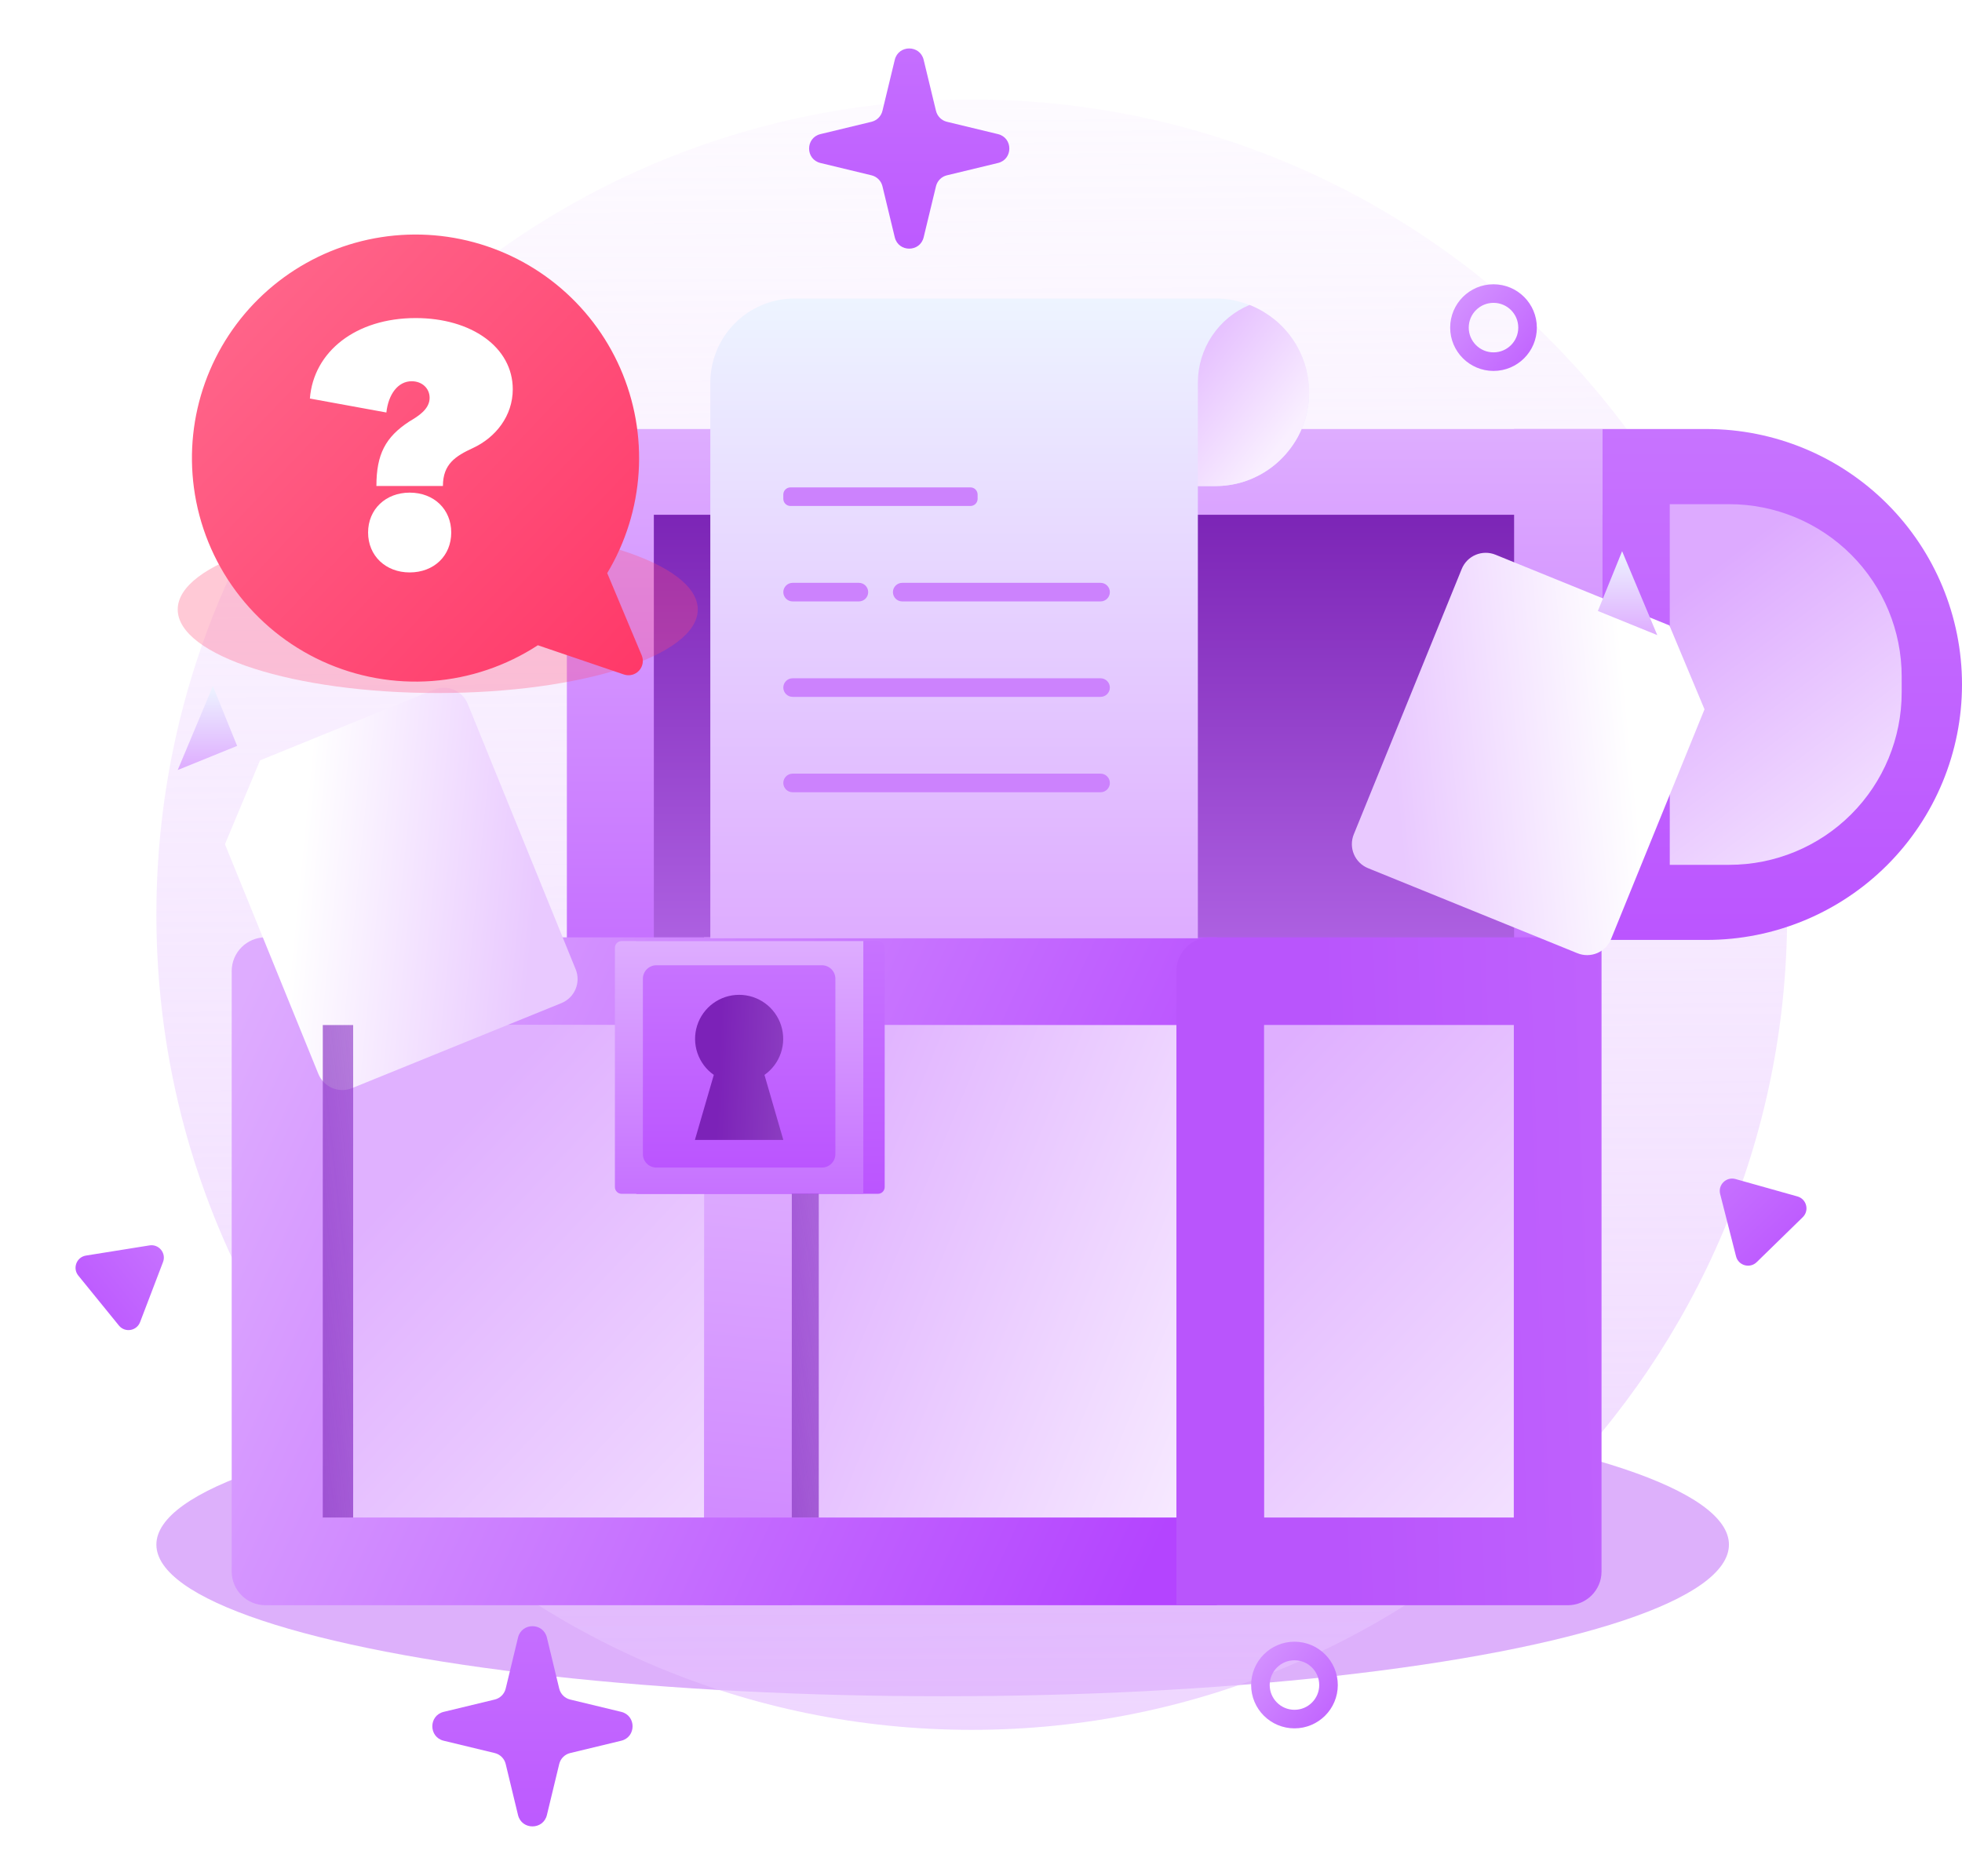 <svg width="276" height="264" viewBox="0 0 276 264" fill="none" xmlns="http://www.w3.org/2000/svg">
<defs>
<filter id="filter0_f_5_990" x="0.227" y="174.227" width="264.76" height="86.221" filterUnits="userSpaceOnUse" color-interpolation-filters="sRGB">
<feFlood flood-opacity="0" result="BackgroundImageFix"/>
<feBlend mode="normal" in="SourceGraphic" in2="BackgroundImageFix" result="shape"/>
<feGaussianBlur stdDeviation="10.886" result="effect1_foregroundBlur_5_990"/>
</filter>
<filter id="filter1_d_5_990" x="22.152" y="86.327" width="68.591" height="76.543" filterUnits="userSpaceOnUse" color-interpolation-filters="sRGB">
<feFlood flood-opacity="0" result="BackgroundImageFix"/>
<feColorMatrix in="SourceAlpha" type="matrix" values="0 0 0 0 0 0 0 0 0 0 0 0 0 0 0 0 0 0 127 0" result="hardAlpha"/>
<feOffset dx="6.645" dy="10.442"/>
<feGaussianBlur stdDeviation="4.746"/>
<feComposite in2="hardAlpha" operator="out"/>
<feColorMatrix type="matrix" values="0 0 0 0 0.184 0 0 0 0 0.255 0 0 0 0 0.443 0 0 0 0.15 0"/>
<feBlend mode="normal" in2="BackgroundImageFix" result="effect1_dropShadow_5_990"/>
<feBlend mode="normal" in="SourceGraphic" in2="effect1_dropShadow_5_990" result="shape"/>
</filter>
<filter id="filter2_d_5_990" x="180.678" y="67.342" width="68.591" height="76.543" filterUnits="userSpaceOnUse" color-interpolation-filters="sRGB">
<feFlood flood-opacity="0" result="BackgroundImageFix"/>
<feColorMatrix in="SourceAlpha" type="matrix" values="0 0 0 0 0 0 0 0 0 0 0 0 0 0 0 0 0 0 127 0" result="hardAlpha"/>
<feOffset dx="6.645" dy="10.442"/>
<feGaussianBlur stdDeviation="4.746"/>
<feComposite in2="hardAlpha" operator="out"/>
<feColorMatrix type="matrix" values="0 0 0 0 0.184 0 0 0 0 0.255 0 0 0 0 0.443 0 0 0 0.15 0"/>
<feBlend mode="normal" in2="BackgroundImageFix" result="effect1_dropShadow_5_990"/>
<feBlend mode="normal" in="SourceGraphic" in2="effect1_dropShadow_5_990" result="shape"/>
</filter>
<filter id="filter3_f_5_990" x="3.227" y="52.227" width="116.703" height="67.061" filterUnits="userSpaceOnUse" color-interpolation-filters="sRGB">
<feFlood flood-opacity="0" result="BackgroundImageFix"/>
<feBlend mode="normal" in="SourceGraphic" in2="BackgroundImageFix" result="shape"/>
<feGaussianBlur stdDeviation="10.886" result="effect1_foregroundBlur_5_990"/>
</filter>
<linearGradient id="paint0_linear_5_990" x1="135.817" y1="-23.349" x2="138.167" y2="379.463" gradientUnits="userSpaceOnUse">
<stop stop-color="#EBCDFF" stop-opacity="0"/>
<stop offset="1" stop-color="#E4BCFF"/>
</linearGradient>
<linearGradient id="paint1_linear_5_990" x1="152.588" y1="60.366" x2="152.588" y2="132.262" gradientUnits="userSpaceOnUse">
<stop stop-color="#DEADFF"/>
<stop offset="1" stop-color="#C671FF"/>
</linearGradient>
<linearGradient id="paint2_linear_5_990" x1="250.716" y1="60.366" x2="250.716" y2="132.254" gradientUnits="userSpaceOnUse">
<stop stop-color="#C773FF"/>
<stop offset="1" stop-color="#BB55FF"/>
</linearGradient>
<linearGradient id="paint3_linear_5_990" x1="272.28" y1="123.348" x2="240.005" y2="80.631" gradientUnits="userSpaceOnUse">
<stop stop-color="#F8EEFF"/>
<stop offset="1" stop-color="#DDAAFF"/>
</linearGradient>
<linearGradient id="paint4_linear_5_990" x1="158.705" y1="72.432" x2="158.705" y2="132.262" gradientUnits="userSpaceOnUse">
<stop stop-color="#7C25B6"/>
<stop offset="1" stop-color="#AD60E1"/>
</linearGradient>
<linearGradient id="paint5_linear_5_990" x1="113.755" y1="239.156" x2="47.307" y2="176.506" gradientUnits="userSpaceOnUse">
<stop stop-color="#F7EAFF"/>
<stop offset="1" stop-color="#E0B1FF"/>
</linearGradient>
<linearGradient id="paint6_linear_5_990" x1="168.337" y1="219.697" x2="101.889" y2="192.168" gradientUnits="userSpaceOnUse">
<stop stop-color="#F8EDFF"/>
<stop offset="1" stop-color="#E0B2FF"/>
</linearGradient>
<linearGradient id="paint7_linear_5_990" x1="227.191" y1="221.121" x2="165.49" y2="162.742" gradientUnits="userSpaceOnUse">
<stop stop-color="#F7EBFF"/>
<stop offset="1" stop-color="#DFAFFF"/>
</linearGradient>
<linearGradient id="paint8_linear_5_990" x1="219.213" y1="60.366" x2="219.213" y2="132.262" gradientUnits="userSpaceOnUse">
<stop stop-color="#DEADFF"/>
<stop offset="1" stop-color="#C671FF"/>
</linearGradient>
<linearGradient id="paint9_linear_5_990" x1="83.853" y1="160.843" x2="75.31" y2="243.903" gradientUnits="userSpaceOnUse">
<stop stop-color="#DEACFF"/>
<stop offset="1" stop-color="#C875FF"/>
</linearGradient>
<linearGradient id="paint10_linear_5_990" x1="30.221" y1="148.503" x2="165.964" y2="211.154" gradientUnits="userSpaceOnUse">
<stop stop-color="#DEACFF"/>
<stop offset="0.577" stop-color="#C670FF"/>
<stop offset="1" stop-color="#B444FF"/>
</linearGradient>
<linearGradient id="paint11_linear_5_990" x1="272.28" y1="190.27" x2="187.322" y2="193.118" gradientUnits="userSpaceOnUse">
<stop stop-color="#C670FF"/>
<stop offset="1" stop-color="#B955FC"/>
</linearGradient>
<linearGradient id="paint12_linear_5_990" x1="106.978" y1="132.415" x2="106.978" y2="167.978" gradientUnits="userSpaceOnUse">
<stop stop-color="#C773FF"/>
<stop offset="1" stop-color="#BB55FF"/>
</linearGradient>
<linearGradient id="paint13_linear_5_990" x1="103.972" y1="132.415" x2="103.972" y2="167.978" gradientUnits="userSpaceOnUse">
<stop stop-color="#DEADFF"/>
<stop offset="1" stop-color="#C671FF"/>
</linearGradient>
<linearGradient id="paint14_linear_5_990" x1="103.976" y1="135.819" x2="103.976" y2="164.286" gradientUnits="userSpaceOnUse">
<stop stop-color="#C773FF"/>
<stop offset="1" stop-color="#BB55FF"/>
</linearGradient>
<linearGradient id="paint15_linear_5_990" x1="69.223" y1="111.521" x2="35.823" y2="108.186" gradientUnits="userSpaceOnUse">
<stop stop-color="#E9C9FF"/>
<stop offset="1" stop-color="white"/>
</linearGradient>
<linearGradient id="paint16_linear_5_990" x1="188.909" y1="92.535" x2="222.309" y2="89.201" gradientUnits="userSpaceOnUse">
<stop stop-color="#E9C9FF"/>
<stop offset="1" stop-color="white"/>
</linearGradient>
<linearGradient id="paint17_linear_5_990" x1="29.179" y1="96.544" x2="29.179" y2="108.347" gradientUnits="userSpaceOnUse">
<stop stop-color="#EDF4FF"/>
<stop offset="1" stop-color="#DEACFF"/>
</linearGradient>
<linearGradient id="paint18_linear_5_990" x1="228.953" y1="77.559" x2="228.953" y2="89.362" gradientUnits="userSpaceOnUse">
<stop stop-color="#EDF4FF"/>
<stop offset="1" stop-color="#DEACFF"/>
</linearGradient>
<linearGradient id="paint19_linear_5_990" x1="100.94" y1="154.673" x2="113.28" y2="155.147" gradientUnits="userSpaceOnUse">
<stop stop-color="#7C22B8"/>
<stop offset="1" stop-color="#9045C3"/>
</linearGradient>
<linearGradient id="paint20_linear_5_990" x1="142.038" y1="42" x2="142.038" y2="132.025" gradientUnits="userSpaceOnUse">
<stop stop-color="#EDF4FF"/>
<stop offset="1" stop-color="#DEACFF"/>
</linearGradient>
<linearGradient id="paint21_linear_5_990" x1="178.304" y1="64.969" x2="159.794" y2="50.73" gradientUnits="userSpaceOnUse">
<stop stop-color="#F9EFFF"/>
<stop offset="1" stop-color="#DFB0FF"/>
</linearGradient>
<linearGradient id="paint22_linear_5_990" x1="15.507" y1="210.204" x2="105.362" y2="200.11" gradientUnits="userSpaceOnUse">
<stop offset="0.094" stop-color="#862DC3"/>
<stop offset="1" stop-color="#862CC3" stop-opacity="0"/>
</linearGradient>
<linearGradient id="paint23_linear_5_990" x1="84.803" y1="211.342" x2="163.859" y2="199.336" gradientUnits="userSpaceOnUse">
<stop offset="0.094" stop-color="#862DC3"/>
<stop offset="1" stop-color="#862CC3" stop-opacity="0"/>
</linearGradient>
<linearGradient id="paint24_linear_5_990" x1="27.303" y1="37.233" x2="89.979" y2="96.636" gradientUnits="userSpaceOnUse">
<stop stop-color="#FF698D"/>
<stop offset="1" stop-color="#FF3868"/>
</linearGradient>
<linearGradient id="paint25_linear_5_990" x1="202.603" y1="42.286" x2="221.654" y2="58.797" gradientUnits="userSpaceOnUse">
<stop stop-color="#D596FF"/>
<stop offset="1" stop-color="#B444FF"/>
</linearGradient>
<linearGradient id="paint26_linear_5_990" x1="174.603" y1="233.286" x2="193.654" y2="249.797" gradientUnits="userSpaceOnUse">
<stop stop-color="#D596FF"/>
<stop offset="1" stop-color="#B444FF"/>
</linearGradient>
<linearGradient id="paint27_linear_5_990" x1="24.01" y1="174.759" x2="10.492" y2="185.744" gradientUnits="userSpaceOnUse">
<stop stop-color="#C773FF"/>
<stop offset="1" stop-color="#BB55FF"/>
</linearGradient>
<linearGradient id="paint28_linear_5_990" x1="241.233" y1="165.083" x2="253.399" y2="177.548" gradientUnits="userSpaceOnUse">
<stop stop-color="#C773FF"/>
<stop offset="1" stop-color="#BB55FF"/>
</linearGradient>
<linearGradient id="paint29_linear_5_990" x1="127.902" y1="0" x2="127.902" y2="41.804" gradientUnits="userSpaceOnUse">
<stop stop-color="#C773FF"/>
<stop offset="1" stop-color="#BB55FF"/>
</linearGradient>
<linearGradient id="paint30_linear_5_990" x1="74.902" y1="222" x2="74.902" y2="263.804" gradientUnits="userSpaceOnUse">
<stop stop-color="#C773FF"/>
<stop offset="1" stop-color="#BB55FF"/>
</linearGradient>
</defs>
<g filter="url(#filter0_f_5_990)">
<ellipse cx="132.607" cy="217.338" rx="110.607" ry="21.337" fill="#9E1EF4" fill-opacity="0.35"/>
</g>
<path d="M136.701 243.402C200.049 243.402 251.402 192.049 251.402 128.701C251.402 65.353 200.049 14 136.701 14C73.353 14 22 65.353 22 128.701C22 192.049 73.353 243.402 136.701 243.402Z" fill="url(#paint0_linear_5_990)"/>
<path d="M225.432 60.366H79.743V132.262H225.432V60.366Z" fill="url(#paint1_linear_5_990)"/>
<path d="M225.433 60.366H240.056C249.589 60.366 258.731 64.153 265.472 70.894C272.213 77.634 276 86.777 276 96.31V96.31C276 105.843 272.213 114.985 265.472 121.726C258.731 128.467 249.589 132.254 240.056 132.254H225.433V60.366Z" fill="url(#paint2_linear_5_990)"/>
<path d="M234.891 70.942H243.256C249.69 70.942 255.861 73.498 260.41 78.047C264.96 82.596 267.515 88.767 267.515 95.201V97.428C267.515 103.862 264.96 110.032 260.41 114.581C255.861 119.131 249.69 121.687 243.256 121.687H234.891V70.942Z" fill="url(#paint3_linear_5_990)"/>
<path d="M225.432 72.432H91.978V132.262H225.432V72.432Z" fill="url(#paint4_linear_5_990)"/>
<rect x="44.934" y="144.231" width="54.107" height="69.295" fill="url(#paint5_linear_5_990)"/>
<rect x="111.382" y="144.231" width="54.107" height="69.295" fill="url(#paint6_linear_5_990)"/>
<rect x="177.83" y="144.231" width="35.122" height="69.295" fill="url(#paint7_linear_5_990)"/>
<path d="M225.433 60.366H212.994V132.262H225.433V60.366Z" fill="url(#paint8_linear_5_990)"/>
<path d="M111.382 131.891L99.041 131.891L99.041 225.867L111.382 225.867L111.382 131.891Z" fill="url(#paint9_linear_5_990)"/>
<path fill-rule="evenodd" clip-rule="evenodd" d="M37.34 131.891L45.463 131.891L45.463 225.867H37.34C34.719 225.867 32.594 223.742 32.594 221.121L32.594 136.637C32.594 134.016 34.719 131.891 37.34 131.891ZM171.185 144.231V131.891H45.463V144.231H171.185ZM171.185 225.867V213.527H45.463V225.867H171.185Z" fill="url(#paint10_linear_5_990)"/>
<path fill-rule="evenodd" clip-rule="evenodd" d="M177.829 131.891H170.236C167.614 131.891 165.489 134.016 165.489 136.637L165.489 225.867H177.829V225.867H212.952L212.952 225.867H220.546C223.167 225.867 225.292 223.742 225.292 221.121L225.292 131.891L212.952 131.891H177.829ZM212.952 144.231H177.83L177.83 213.527H212.952V144.231Z" fill="url(#paint11_linear_5_990)"/>
<path d="M89.506 132.415V132.55V136.826V167.978H123.502C124.026 167.978 124.451 167.553 124.451 167.029V136.826V133.364C124.451 132.84 124.026 132.415 123.502 132.415H89.506Z" fill="url(#paint12_linear_5_990)"/>
<path d="M87.449 132.415C86.925 132.415 86.5 132.84 86.5 133.364V167.029C86.5 167.553 86.925 167.978 87.449 167.978H121.445V132.415H87.449Z" fill="url(#paint13_linear_5_990)"/>
<path d="M115.617 135.819H92.335C91.287 135.819 90.437 136.669 90.437 137.717V162.387C90.437 163.436 91.287 164.286 92.335 164.286H115.617C116.666 164.286 117.516 163.436 117.516 162.387V137.717C117.516 136.669 116.666 135.819 115.617 135.819Z" fill="url(#paint14_linear_5_990)"/>
<g filter="url(#filter1_d_5_990)">
<path d="M25 108.347L38.141 140.667C38.321 141.11 38.586 141.514 38.922 141.854C39.257 142.194 39.657 142.465 40.097 142.651C40.538 142.836 41.011 142.933 41.489 142.936C41.967 142.938 42.441 142.847 42.883 142.666L72.333 130.701C73.228 130.337 73.942 129.632 74.319 128.741C74.695 127.851 74.702 126.847 74.339 125.951L59.149 88.593C58.785 87.7 58.081 86.987 57.192 86.613C56.303 86.238 55.301 86.231 54.407 86.595L29.936 96.544L25 108.347Z" fill="url(#paint15_linear_5_990)"/>
</g>
<g filter="url(#filter2_d_5_990)">
<path d="M233.132 89.362L219.99 121.682C219.811 122.125 219.546 122.529 219.21 122.869C218.874 123.209 218.475 123.48 218.034 123.666C217.594 123.851 217.121 123.948 216.643 123.951C216.165 123.953 215.691 123.861 215.249 123.681L185.799 111.716C184.904 111.352 184.189 110.647 183.813 109.756C183.437 108.866 183.429 107.862 183.792 106.966L198.983 69.608C199.347 68.715 200.051 68.002 200.94 67.628C201.829 67.253 202.831 67.246 203.725 67.609L228.195 77.559L233.132 89.362Z" fill="url(#paint16_linear_5_990)"/>
</g>
<path d="M25 108.347L33.357 104.952L29.945 96.544L25 108.347Z" fill="url(#paint17_linear_5_990)"/>
<path d="M233.132 89.362L224.775 85.967L228.187 77.559L233.132 89.362Z" fill="url(#paint18_linear_5_990)"/>
<path d="M107.541 151.246C108.619 150.489 109.427 149.407 109.848 148.16C110.27 146.912 110.283 145.562 109.886 144.306C109.489 143.05 108.702 141.954 107.639 141.175C106.577 140.397 105.294 139.978 103.976 139.978C102.659 139.978 101.376 140.397 100.314 141.175C99.251 141.954 98.464 143.05 98.067 144.306C97.67 145.562 97.683 146.912 98.104 148.16C98.526 149.407 99.334 150.489 100.412 151.246L97.753 160.399H110.192L107.541 151.246Z" fill="url(#paint19_linear_5_990)"/>
<path d="M184.154 55.192C184.154 56.524 183.954 57.849 183.562 59.121C182.925 61.162 181.8 63.016 180.285 64.523C179.84 64.974 179.362 65.39 178.854 65.768C178.52 66.028 178.169 66.266 177.804 66.479C177.44 66.703 177.064 66.906 176.678 67.089C176.102 67.373 175.505 67.611 174.891 67.8C173.618 68.193 172.294 68.393 170.962 68.393H168.507V132.025H99.921V53.812C99.932 50.683 101.18 47.685 103.393 45.472C105.606 43.259 108.604 42.011 111.733 42H170.928C172.577 41.994 174.212 42.301 175.746 42.906C176.172 43.071 176.587 43.261 176.991 43.473C177.194 43.575 177.389 43.685 177.584 43.804C177.744 43.892 177.899 43.988 178.049 44.092C178.85 44.597 179.591 45.191 180.259 45.861C181.157 46.761 181.921 47.785 182.529 48.901C182.939 49.653 183.274 50.445 183.528 51.263L183.706 51.898C183.815 52.323 183.903 52.752 183.968 53.185C184.082 53.849 184.144 54.52 184.154 55.192V55.192Z" fill="url(#paint20_linear_5_990)"/>
<path d="M184.155 55.192C184.154 56.524 183.955 57.848 183.562 59.121C183.302 59.938 182.968 60.728 182.563 61.483C181.949 62.598 181.183 63.622 180.285 64.523C179.84 64.974 179.362 65.39 178.854 65.768C178.515 66.022 178.168 66.251 177.804 66.479C177.44 66.703 177.064 66.906 176.678 67.089C176.101 67.369 175.503 67.607 174.891 67.8C173.619 68.193 172.294 68.393 170.962 68.393H168.507V53.812C168.512 51.48 169.205 49.202 170.499 47.262C171.793 45.322 173.63 43.807 175.78 42.906C176.204 43.075 176.627 43.262 177.025 43.473C177.228 43.575 177.423 43.685 177.618 43.803C177.778 43.891 177.933 43.987 178.083 44.091C178.884 44.597 179.625 45.191 180.293 45.861C181.191 46.761 181.955 47.784 182.563 48.901C182.97 49.655 183.304 50.446 183.562 51.263L183.74 51.898C183.85 52.322 183.938 52.752 184.002 53.185C184.105 53.849 184.156 54.52 184.155 55.192V55.192Z" fill="url(#paint21_linear_5_990)"/>
<path d="M154.815 108.858H111.504C110.779 108.858 110.191 109.444 110.191 110.167C110.191 110.889 110.779 111.475 111.504 111.475H154.815C155.539 111.475 156.127 110.889 156.127 110.167C156.127 109.444 155.539 108.858 154.815 108.858Z" fill="#CC82FD"/>
<path d="M154.815 95.438H111.504C110.779 95.438 110.191 96.023 110.191 96.746C110.191 97.469 110.779 98.054 111.504 98.054H154.815C155.539 98.054 156.127 97.469 156.127 96.746C156.127 96.023 155.539 95.438 154.815 95.438Z" fill="#CC82FD"/>
<path d="M154.814 82.008H126.923C126.198 82.008 125.61 82.594 125.61 83.317C125.61 84.039 126.198 84.625 126.923 84.625H154.814C155.539 84.625 156.127 84.039 156.127 83.317C156.127 82.594 155.539 82.008 154.814 82.008Z" fill="#CC82FD"/>
<path d="M136.517 68.579H111.199C110.643 68.579 110.191 69.03 110.191 69.587V70.188C110.191 70.744 110.643 71.195 111.199 71.195H136.517C137.073 71.195 137.524 70.744 137.524 70.188V69.587C137.524 69.03 137.073 68.579 136.517 68.579Z" fill="#CC82FD"/>
<path d="M120.818 82.008H111.504C110.779 82.008 110.191 82.594 110.191 83.317C110.191 84.039 110.779 84.625 111.504 84.625H120.818C121.543 84.625 122.13 84.039 122.13 83.317C122.13 82.594 121.543 82.008 120.818 82.008Z" fill="#CC82FD"/>
<path d="M45.409 144.231H49.68V213.527H45.409V144.231Z" fill="url(#paint22_linear_5_990)"/>
<path d="M111.382 167.962H115.179V213.526H111.382V167.962Z" fill="url(#paint23_linear_5_990)"/>
<g filter="url(#filter3_f_5_990)">
<ellipse cx="61.579" cy="85.757" rx="36.579" ry="11.757" fill="#FF4C77" fill-opacity="0.3"/>
</g>
<path d="M27.278 68.624C27.983 73.891 30.011 78.893 33.173 83.164C36.334 87.435 40.526 90.836 45.356 93.049C50.187 95.263 55.5 96.216 60.799 95.821C66.098 95.426 71.211 93.696 75.66 90.791L87.783 94.912C88.148 95.032 88.541 95.045 88.914 94.95C89.287 94.854 89.625 94.654 89.888 94.373C90.15 94.091 90.327 93.74 90.396 93.362C90.466 92.983 90.426 92.592 90.28 92.236L85.419 80.639C88.004 76.332 89.521 71.468 89.841 66.455C90.16 61.441 89.275 56.424 87.257 51.823C85.24 47.222 82.15 43.171 78.246 40.01C74.342 36.848 69.737 34.668 64.817 33.651C59.898 32.634 54.806 32.811 49.968 34.166C45.131 35.521 40.688 38.015 37.013 41.44C33.337 44.864 30.535 49.119 28.841 53.849C27.148 58.578 26.612 63.645 27.278 68.624V68.624Z" fill="url(#paint24_linear_5_990)"/>
<path d="M57.629 80.545C61.044 80.545 63.477 78.206 63.477 74.931C63.477 71.656 61.044 69.316 57.629 69.316C54.26 69.316 51.78 71.656 51.78 74.931C51.78 78.206 54.26 80.545 57.629 80.545ZM62.307 68.381C62.307 65.293 64.085 64.17 66.518 63.047C69.746 61.55 72.132 58.509 72.132 54.766C72.132 48.871 66.331 44.754 58.471 44.754C50.049 44.754 44.107 49.479 43.593 56.076L54.353 58.041C54.634 55.468 55.991 53.643 57.909 53.643C59.36 53.643 60.436 54.626 60.436 55.983C60.436 57.573 58.845 58.556 57.582 59.304C54.213 61.503 52.95 63.936 52.95 68.381H62.307Z" fill="white"/>
<path d="M214.886 46.096C214.886 48.742 212.742 50.886 210.096 50.886C207.451 50.886 205.306 48.742 205.306 46.096C205.306 43.451 207.451 41.306 210.096 41.306C212.742 41.306 214.886 43.451 214.886 46.096Z" stroke="url(#paint25_linear_5_990)" stroke-width="2.613"/>
<circle cx="182.096" cy="237.096" r="4.79" stroke="url(#paint26_linear_5_990)" stroke-width="2.613"/>
<path d="M21.031 175.236C22.355 175.024 23.412 176.325 22.934 177.577L19.705 186.033C19.226 187.285 17.571 187.55 16.726 186.51L11.018 179.486C10.172 178.445 10.77 176.879 12.094 176.667L21.031 175.236Z" fill="url(#paint27_linear_5_990)"/>
<path d="M241.978 168.006C241.647 166.707 242.846 165.536 244.137 165.899L252.851 168.348C254.141 168.71 254.555 170.335 253.596 171.271L247.119 177.593C246.159 178.529 244.546 178.076 244.214 176.777L241.978 168.006Z" fill="url(#paint28_linear_5_990)"/>
<path d="M125.87 8.417C126.385 6.284 129.419 6.284 129.934 8.417L131.667 15.596C131.851 16.358 132.446 16.953 133.208 17.137L140.387 18.87C142.52 19.385 142.52 22.419 140.387 22.934L133.208 24.667C132.446 24.851 131.851 25.446 131.667 26.208L129.934 33.387C129.419 35.52 126.385 35.52 125.87 33.387L124.137 26.208C123.953 25.446 123.358 24.851 122.596 24.667L115.417 22.934C113.284 22.419 113.284 19.385 115.417 18.87L122.596 17.137C123.358 16.953 123.953 16.358 124.137 15.596L125.87 8.417Z" fill="url(#paint29_linear_5_990)"/>
<path d="M72.87 230.417C73.385 228.284 76.419 228.284 76.934 230.417L78.667 237.596C78.851 238.358 79.446 238.953 80.208 239.137L87.387 240.87C89.52 241.385 89.52 244.419 87.387 244.934L80.208 246.667C79.446 246.851 78.851 247.446 78.667 248.208L76.934 255.387C76.419 257.52 73.385 257.52 72.87 255.387L71.137 248.208C70.953 247.446 70.358 246.851 69.596 246.667L62.417 244.934C60.284 244.419 60.284 241.385 62.417 240.87L69.596 239.137C70.358 238.953 70.953 238.358 71.137 237.596L72.87 230.417Z" fill="url(#paint30_linear_5_990)"/>

</svg>
